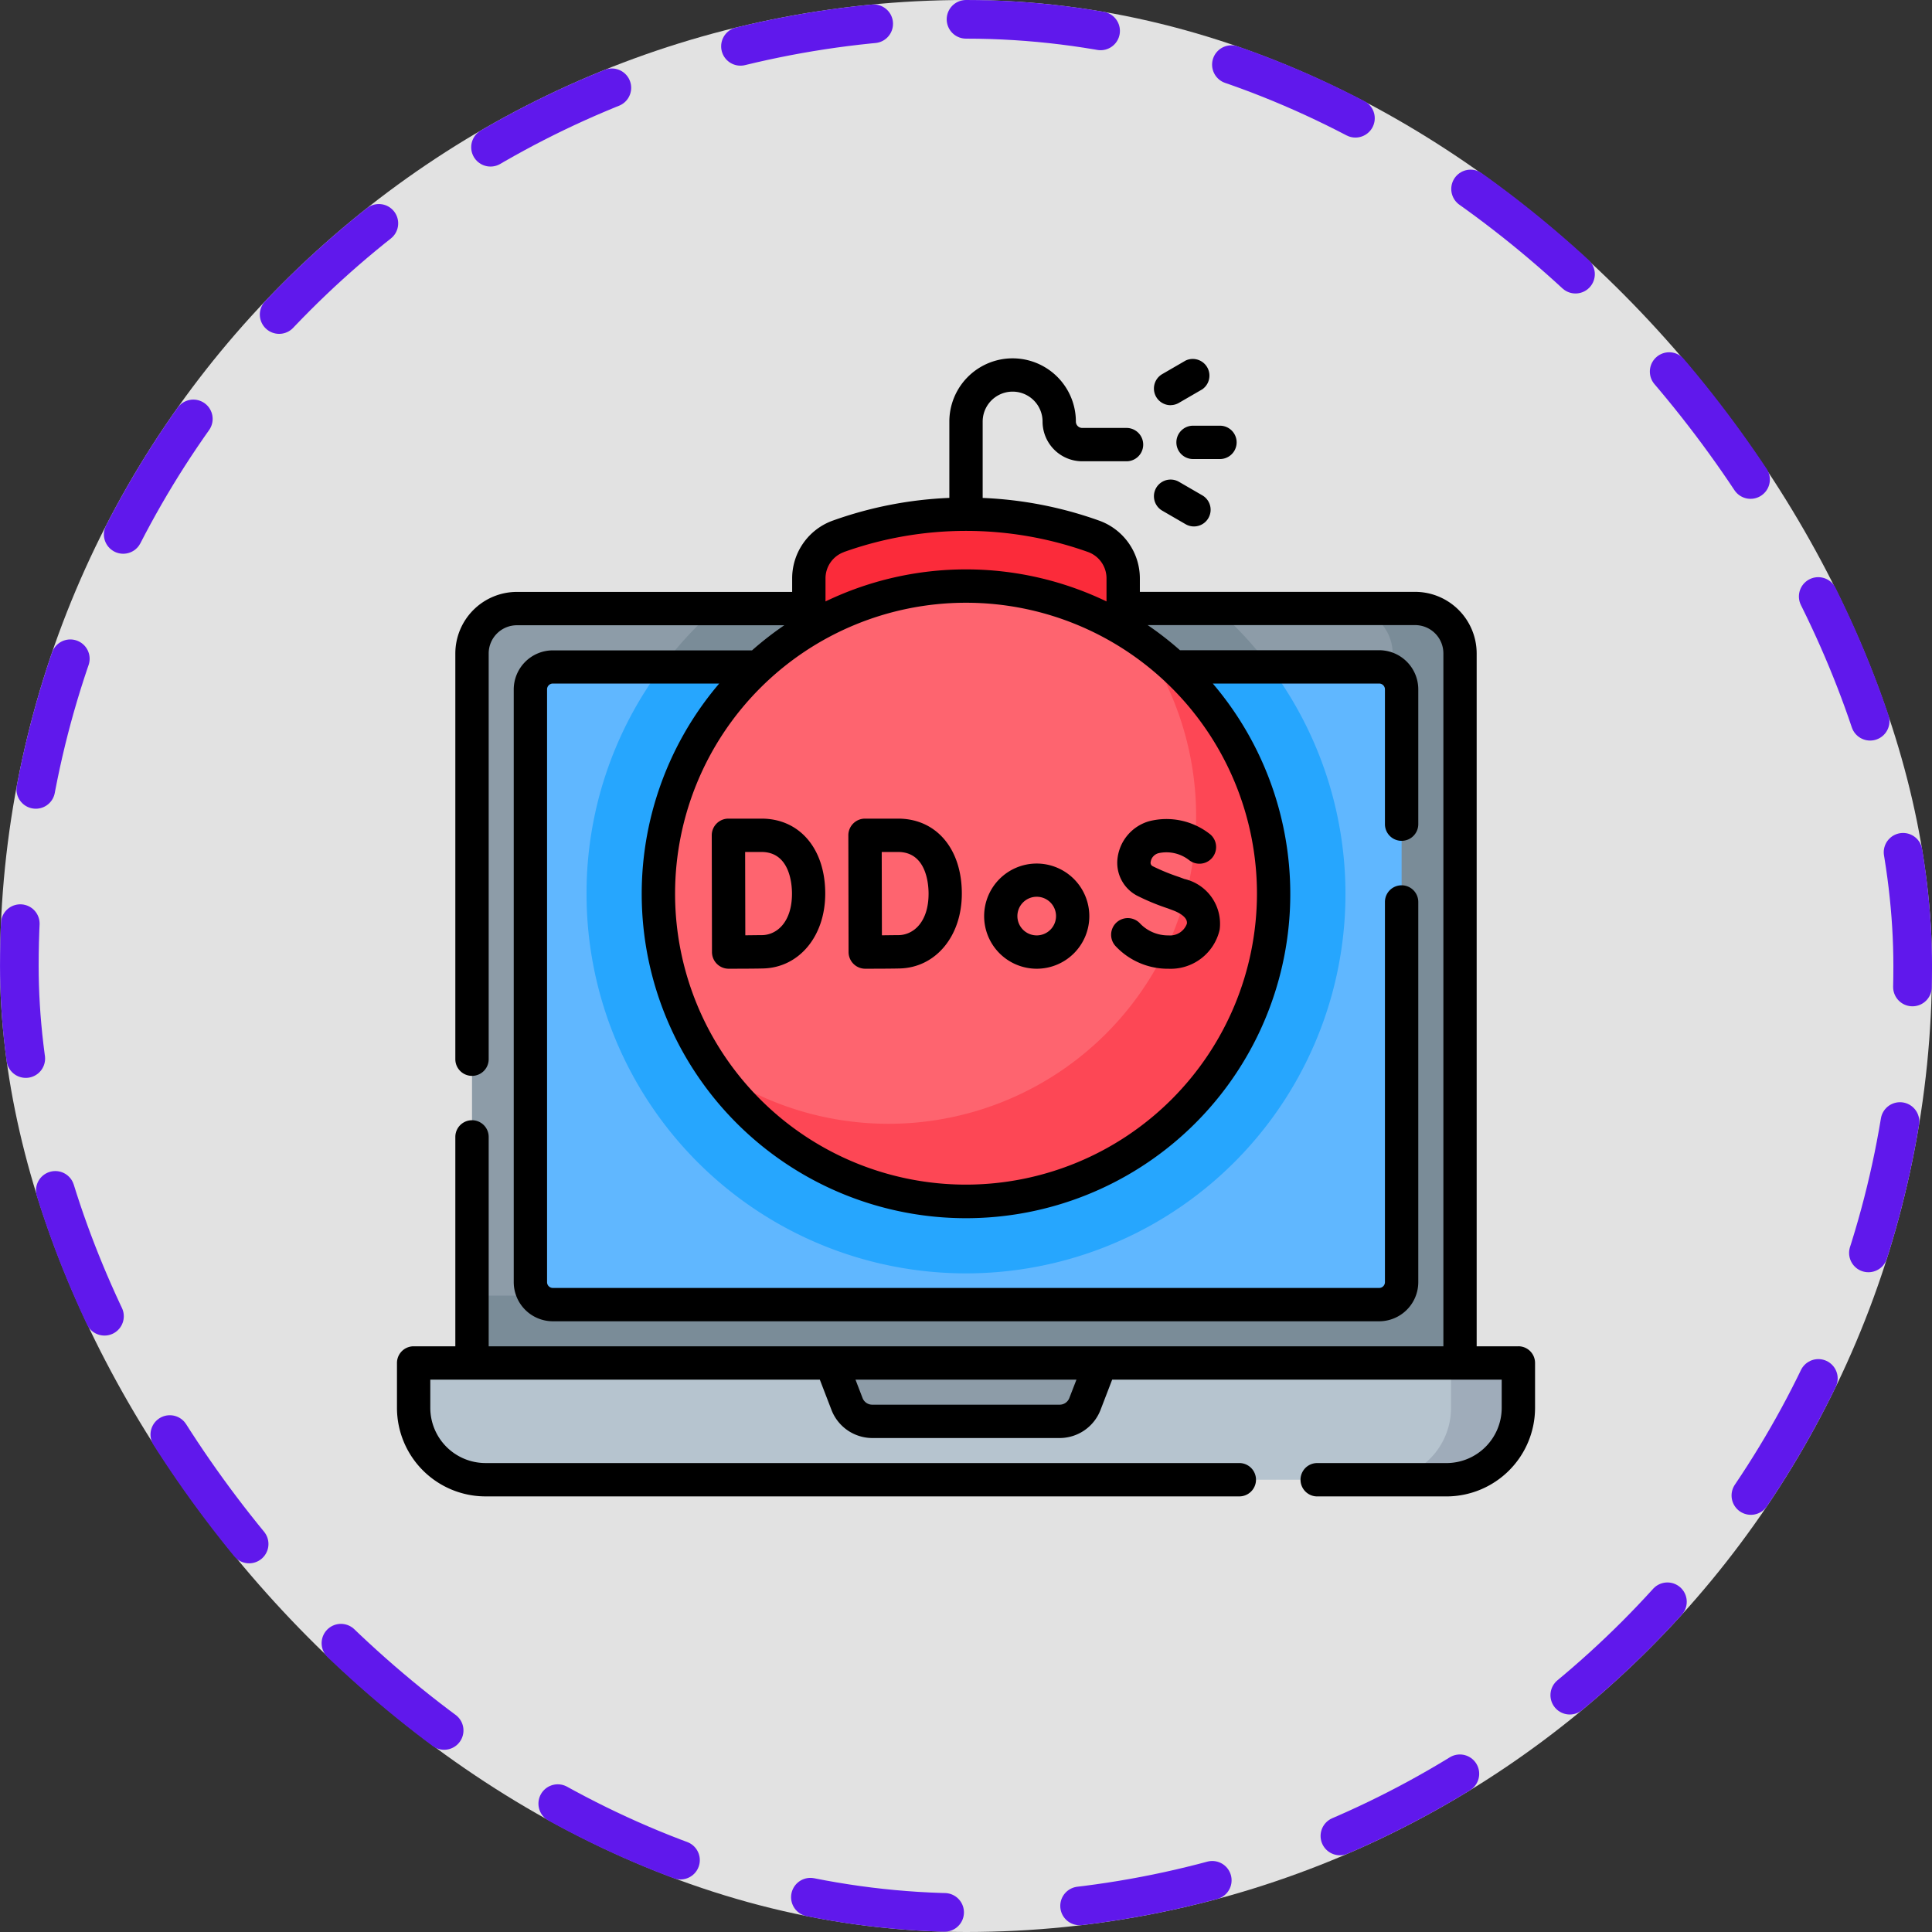 <svg xmlns="http://www.w3.org/2000/svg" width="100" height="100" viewBox="0 0 100 100">
  <rect x="0" y="0" width="100" height="100" fill="#333333" stroke="none"/>
  <g id="Group_1103545" data-name="Group 1103545" transform="translate(3170.51 8713.137)">
    <g id="Group_1100965" data-name="Group 1100965" transform="translate(-3170.267 -8713.137)">
      <g id="Group_1098742" data-name="Group 1098742" transform="translate(0)">
        <rect id="Rectangle_400898" data-name="Rectangle 400898" width="100" height="100" rx="50" transform="translate(-0.242)" fill="#fff" opacity="0.859"/>
        <g id="Rectangle_400907" data-name="Rectangle 400907" transform="translate(-0.242)" fill="none" stroke="#6018ec" stroke-linecap="round" stroke-width="2" stroke-dasharray="7">
          <rect width="100" height="100" rx="50" stroke="none"/>
          <rect x="1" y="1" width="98" height="98" rx="49" fill="none"/>
        </g>
      </g>
      <g id="Group_1103338" data-name="Group 1103338" transform="translate(20.304 18.546)">
        <g id="Group_1103335" data-name="Group 1103335" transform="translate(0.863 12.951)">
          <path id="Path_880256" data-name="Path 880256" d="M60.962,458.015H11.219A3.719,3.719,0,0,1,7.5,454.3v-2.324H64.681V454.3a3.719,3.719,0,0,1-3.719,3.719Z" transform="translate(-7.5 -412.922)" fill="#b6c4cf"/>
          <path id="Path_880257" data-name="Path 880257" d="M445.589,451.972V454.3a3.719,3.719,0,0,1-3.719,3.719h3.487a3.719,3.719,0,0,0,3.719-3.719v-2.324Z" transform="translate(-391.895 -412.922)" fill="#9facba"/>
          <path id="Path_880258" data-name="Path 880258" d="M84.9,151.607H33.764V114.881a2.324,2.324,0,0,1,2.324-2.324H82.577a2.324,2.324,0,0,1,2.324,2.324v36.726Z" transform="translate(-30.742 -112.557)" fill="#8d9ca8"/>
          <path id="Path_880259" data-name="Path 880259" d="M104.924,146.958a19.632,19.632,0,0,0,12.943-34.4H91.981a19.632,19.632,0,0,0,12.943,34.4Z" transform="translate(-76.334 -112.557)" fill="#7a8c98"/>
          <path id="Path_880260" data-name="Path 880260" d="M82.577,112.557H79.09a2.324,2.324,0,0,1,2.324,2.324v32.077a1.162,1.162,0,0,1-1.162,1.162H33.764v3.487H84.9V114.881A2.324,2.324,0,0,0,82.577,112.557Z" transform="translate(-30.742 -112.557)" fill="#7a8c98"/>
          <path id="Path_880261" data-name="Path 880261" d="M60.028,170.666V139.983a1.162,1.162,0,0,1,1.162-1.162H103.96a1.162,1.162,0,0,1,1.162,1.162v30.682a1.162,1.162,0,0,1-1.162,1.162H61.19A1.162,1.162,0,0,1,60.028,170.666Z" transform="translate(-53.985 -135.799)" fill="#60b7ff"/>
          <path id="Path_880262" data-name="Path 880262" d="M85.283,150.56a19.641,19.641,0,1,0,35.38-11.738H89.186A19.539,19.539,0,0,0,85.283,150.56Z" transform="translate(-76.334 -135.8)" fill="#26a6fe"/>
          <path id="Path_880263" data-name="Path 880263" d="M207.217,454.994H197.51a1.4,1.4,0,0,1-1.3-.894l-.818-2.128h13.947l-.818,2.128A1.4,1.4,0,0,1,207.217,454.994Z" transform="translate(-173.773 -412.922)" fill="#8d9ca8"/>
        </g>
        <g id="Group_1103336" data-name="Group 1103336" transform="translate(13.531 8.069)">
          <path id="Path_880264" data-name="Path 880264" d="M201.559,73.458a2.31,2.31,0,0,0-1.516-2.179,19.651,19.651,0,0,0-13.238,0,2.31,2.31,0,0,0-1.516,2.179V91.716h16.271Z" transform="translate(-177.501 -70.13)" fill="#fb2b3a"/>
          <circle id="Ellipse_11728" data-name="Ellipse 11728" cx="15.922" cy="15.922" r="15.922" transform="translate(0 3.719)" fill="#fe646f"/>
          <path id="Path_880265" data-name="Path 880265" d="M164.437,127.126a15.923,15.923,0,0,1-22.158,22.158,15.923,15.923,0,1,0,22.158-22.158Z" transform="translate(-139.441 -120.569)" fill="#fd4755"/>
        </g>
        <g id="Group_1103337" data-name="Group 1103337" transform="translate(0 0.001)">
          <path id="Path_880266" data-name="Path 880266" d="M58.044,51.138H55.885V15.275A3.191,3.191,0,0,0,52.7,12.088H38.452V11.4a3.178,3.178,0,0,0-2.088-2.992,20.358,20.358,0,0,0-6.048-1.181V3.275a1.549,1.549,0,1,1,3.1,0A2.056,2.056,0,0,0,35.468,5.33h2.294a.863.863,0,0,0,0-1.726H35.468a.329.329,0,0,1-.328-.328,3.274,3.274,0,1,0-6.549,0V7.225a20.358,20.358,0,0,0-6.048,1.181A3.178,3.178,0,0,0,20.455,11.4v.691H6.209a3.191,3.191,0,0,0-3.188,3.187v21a.863.863,0,0,0,1.726,0v-21a1.463,1.463,0,0,1,1.462-1.461h13.84a16.894,16.894,0,0,0-1.671,1.3H8.069a2.027,2.027,0,0,0-2.025,2.025V47.818a2.027,2.027,0,0,0,2.025,2.025H50.838a2.027,2.027,0,0,0,2.025-2.025V28.14a.863.863,0,1,0-1.726,0V47.818a.3.3,0,0,1-.3.3H8.069a.3.3,0,0,1-.3-.3V17.134a.3.3,0,0,1,.3-.3h8.61a16.785,16.785,0,1,0,25.548,0h8.61a.3.3,0,0,1,.3.3v6.978a.863.863,0,0,0,1.726,0V17.134a2.027,2.027,0,0,0-2.025-2.025H40.528a16.891,16.891,0,0,0-1.672-1.3H52.7a1.463,1.463,0,0,1,1.462,1.462V51.138H4.747V40.3a.863.863,0,0,0-1.726,0V51.138H.863A.863.863,0,0,0,0,52v2.324a4.588,4.588,0,0,0,4.583,4.583H43.6a.863.863,0,0,0,0-1.726H4.582a2.86,2.86,0,0,1-2.857-2.857V52.864H21.887l.606,1.575A2.271,2.271,0,0,0,24.6,55.886h9.706a2.271,2.271,0,0,0,2.107-1.447l.606-1.575H57.181v1.461a2.86,2.86,0,0,1-2.857,2.857H47.631a.863.863,0,0,0,0,1.726h6.693a4.588,4.588,0,0,0,4.583-4.583V52a.863.863,0,0,0-.863-.863ZM23.126,10.03a18.793,18.793,0,0,1,12.655,0,1.448,1.448,0,0,1,.945,1.367v1.187a16.772,16.772,0,0,0-14.545,0V11.4a1.448,1.448,0,0,1,.945-1.367ZM29.453,42.77A15.059,15.059,0,1,1,44.513,27.711,15.076,15.076,0,0,1,29.453,42.77ZM34.8,53.819a.535.535,0,0,1-.5.341H24.6a.535.535,0,0,1-.5-.341l-.367-.955H35.17Z" transform="translate(0 -0.001)"/>
          <path id="Path_880267" data-name="Path 880267" d="M144.189,207.083h-1.712a.863.863,0,0,0-.863.865l.012,6.043a.863.863,0,0,0,.863.861h0c.052,0,1.273,0,1.761-.013,1.876-.033,3.238-1.661,3.238-3.871C147.492,208.644,146.164,207.083,144.189,207.083Zm.035,6.03c-.2,0-.545.006-.873.009l-.009-4.313h.847c1.464,0,1.578,1.652,1.578,2.159C145.766,212.431,144.991,213.1,144.223,213.113Z" transform="translate(-125.321 -183.258)"/>
          <path id="Path_880268" data-name="Path 880268" d="M205.644,207.083h-1.712a.863.863,0,0,0-.863.865l.012,6.043a.863.863,0,0,0,.863.861h0c.052,0,1.273,0,1.761-.013,1.876-.033,3.238-1.661,3.238-3.871C208.947,208.644,207.619,207.083,205.644,207.083Zm.035,6.03c-.2,0-.545.006-.873.009l-.009-4.313h.847c1.464,0,1.578,1.652,1.578,2.159C207.221,212.431,206.446,213.1,205.678,213.113Z" transform="translate(-179.706 -183.258)"/>
          <path id="Path_880269" data-name="Path 880269" d="M323.251,207.218a2.277,2.277,0,0,0-1.643,1.923,1.921,1.921,0,0,0,.991,1.922,11.713,11.713,0,0,0,1.606.667l.267.1c.187.069.792.323.724.7a.925.925,0,0,1-.95.6,2,2,0,0,1-1.467-.612.863.863,0,0,0-1.279,1.159,3.7,3.7,0,0,0,2.745,1.179,2.6,2.6,0,0,0,2.649-2.021,2.377,2.377,0,0,0-1.825-2.625l-.268-.1a10.61,10.61,0,0,1-1.376-.563.2.2,0,0,1-.1-.229.549.549,0,0,1,.425-.448,1.906,1.906,0,0,1,1.564.365.863.863,0,0,0,1.105-1.325A3.635,3.635,0,0,0,323.251,207.218Z" transform="translate(-284.312 -183.261)"/>
          <path id="Path_880270" data-name="Path 880270" d="M266.871,227.287a2.722,2.722,0,1,0,2.723,2.722A2.726,2.726,0,0,0,266.871,227.287Zm0,3.719a1,1,0,1,1,1-1A1,1,0,0,1,266.871,231.006Z" transform="translate(-233.758 -201.137)"/>
          <path id="Path_880271" data-name="Path 880271" d="M350.644,31.169a.863.863,0,0,0,.863.863H352.9a.863.863,0,0,0,0-1.726h-1.395A.863.863,0,0,0,350.644,31.169Z" transform="translate(-310.302 -26.819)"/>
          <path id="Path_880272" data-name="Path 880272" d="M341.4,2.424a.859.859,0,0,0,.431-.116l1.208-.7A.863.863,0,0,0,342.18.117l-1.208.7a.863.863,0,0,0,.432,1.61Z" transform="translate(-301.361 -0.001)"/>
          <path id="Path_880273" data-name="Path 880273" d="M340.973,56.159l1.208.7a.863.863,0,0,0,.863-1.495l-1.208-.7a.863.863,0,0,0-.863,1.495Z" transform="translate(-301.361 -48.273)"/>
        </g>
      </g>
    </g>
  </g>
</svg>
